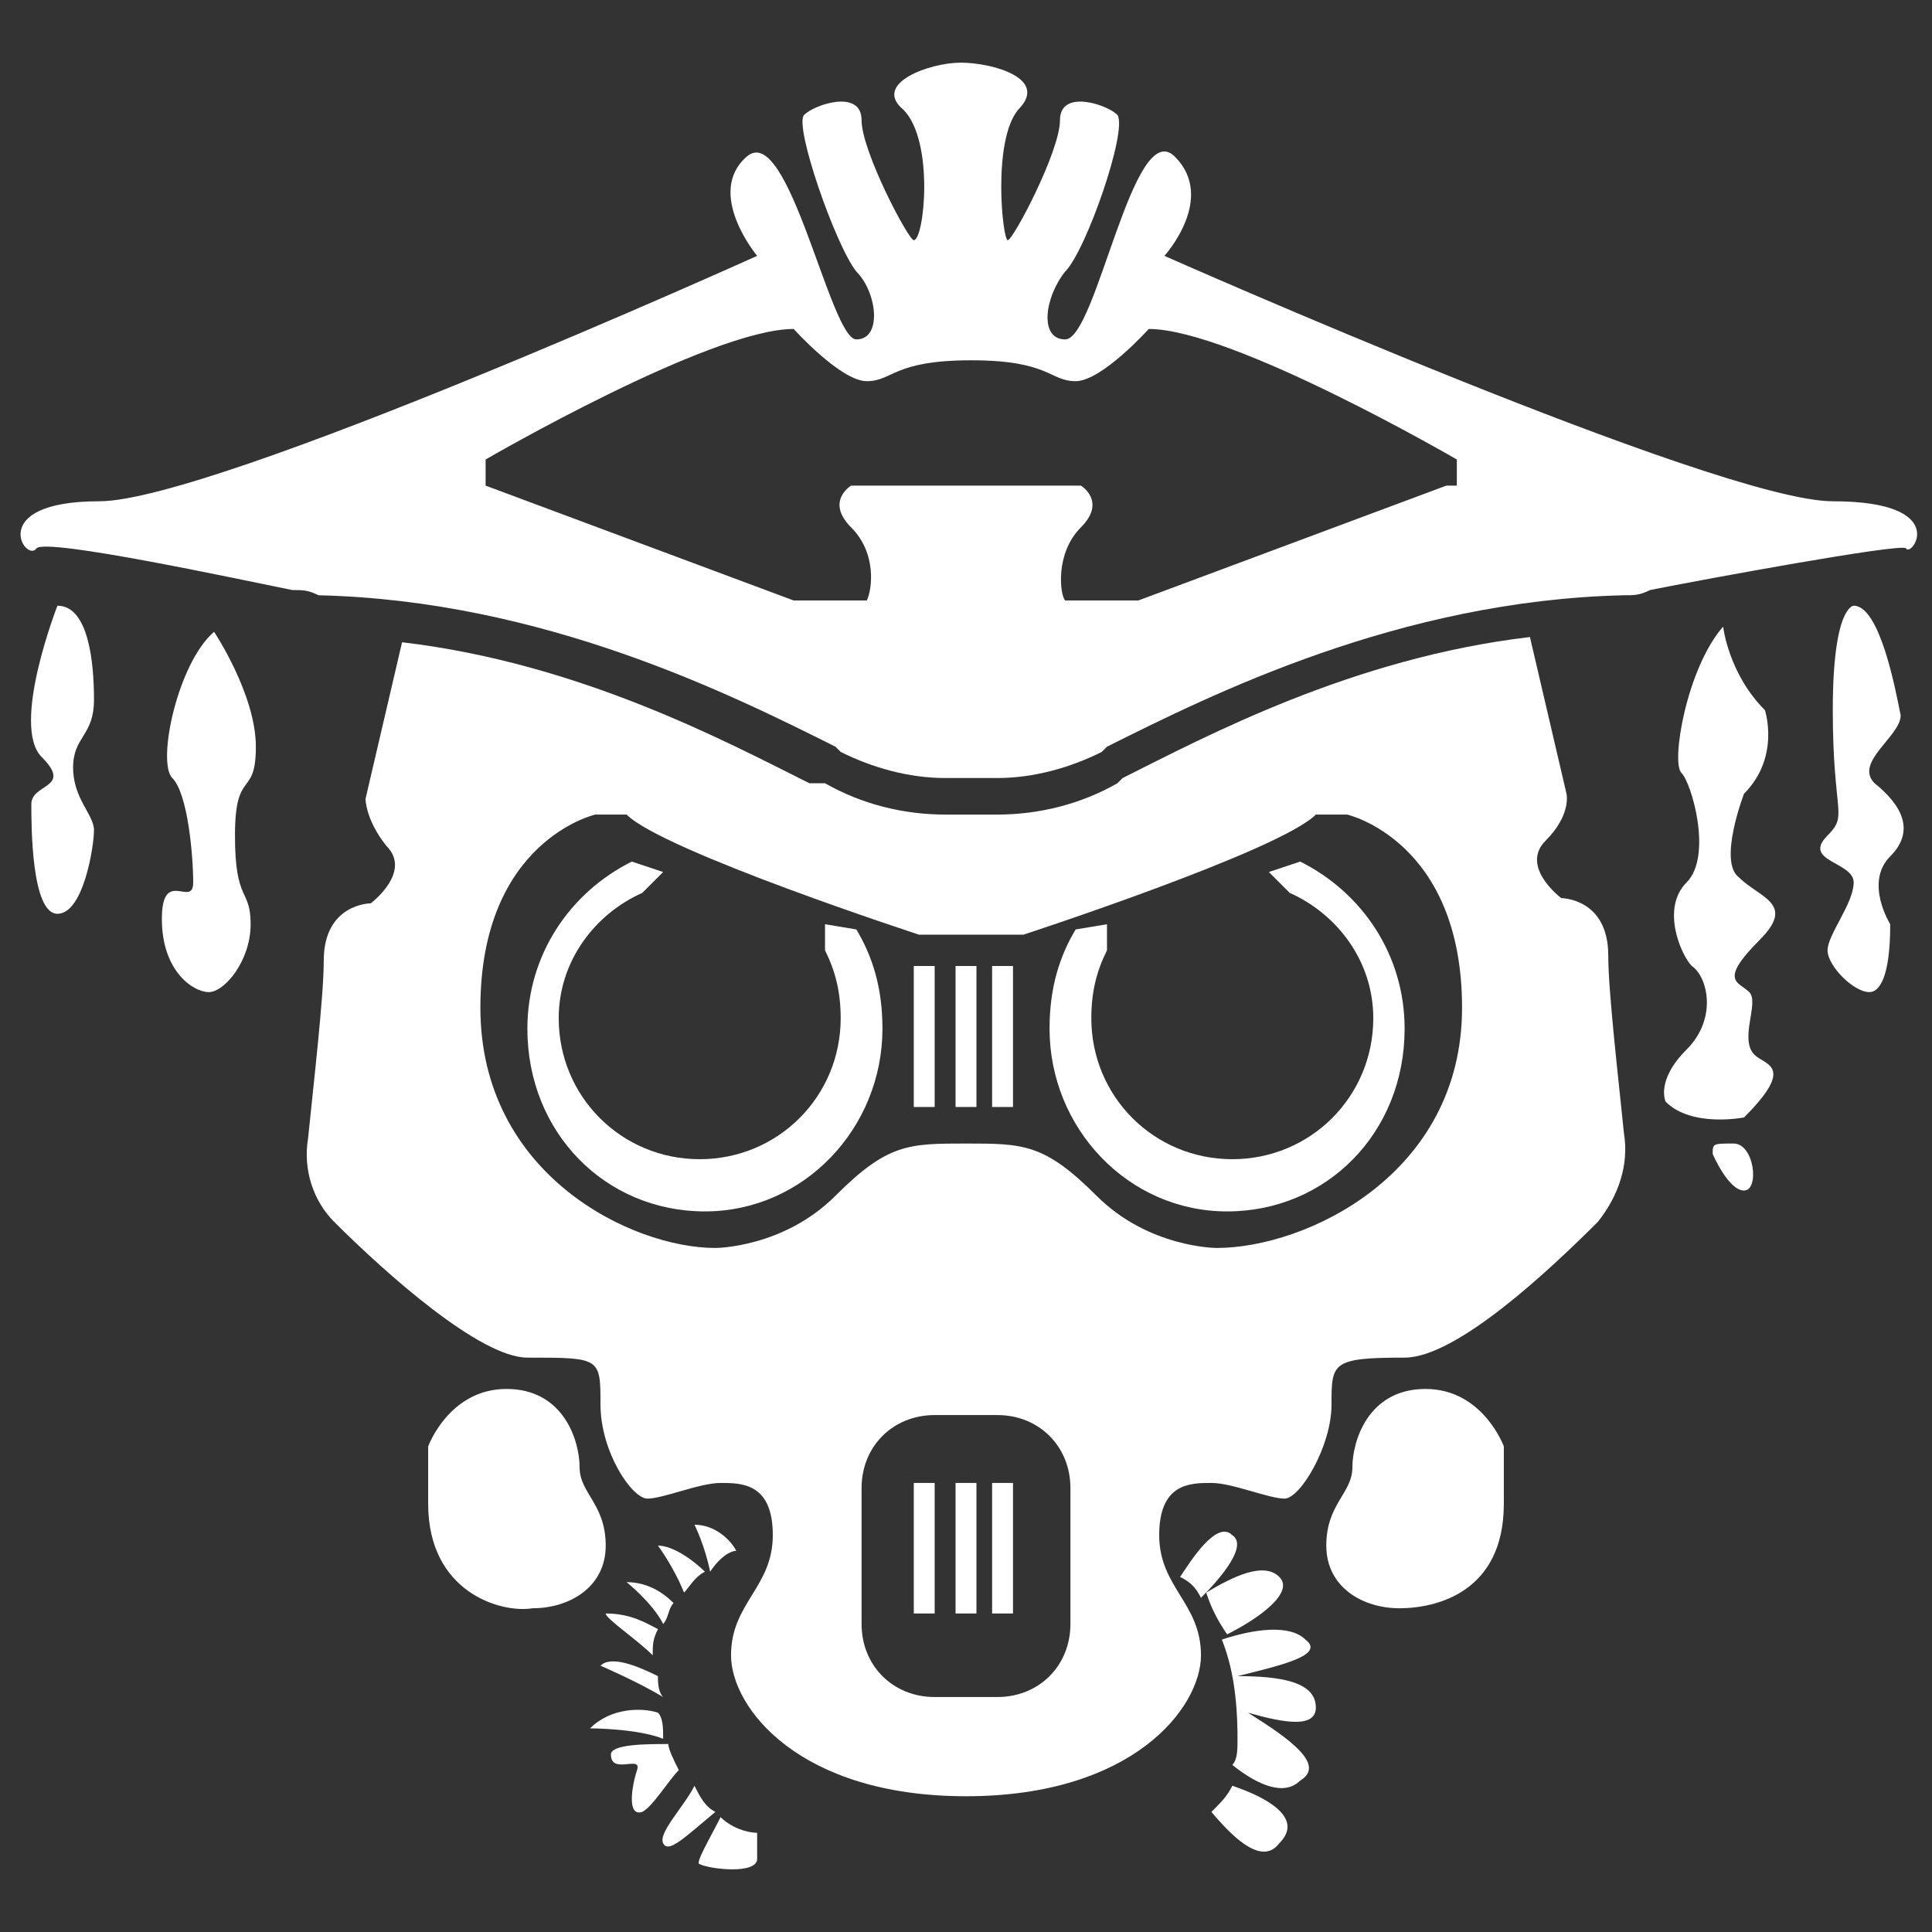 <?xml version="1.0" encoding="UTF-8" standalone="no"?>
<!-- Generator: Adobe Illustrator 22.1.0, SVG Export Plug-In . SVG Version: 6.00 Build 0)  -->

<svg
   version="1.1"
   id="Layer_4_1_"
   x="0px"
   y="0px"
   viewBox="0 0 37 37"
   style="enable-background:new 0 0 37 37;"
   xml:space="preserve"
   sodipodi:docname="Bloodhound_Icon.svg"
   inkscape:version="1.1.1 (3bf5ae0d25, 2021-09-20)"
   xmlns:inkscape="http://www.inkscape.org/namespaces/inkscape"
   xmlns:sodipodi="http://sodipodi.sourceforge.net/DTD/sodipodi-0.dtd"
   xmlns="http://www.w3.org/2000/svg"
   xmlns:svg="http://www.w3.org/2000/svg"
   xmlns:rdf="http://www.w3.org/1999/02/22-rdf-syntax-ns#"
   xmlns:cc="http://creativecommons.org/ns#"
   xmlns:dc="http://purl.org/dc/elements/1.1/"><rect x="0" y="0" width="37" height="37" fill="#333333" stroke="none"/><defs
   id="defs71" /><sodipodi:namedview
   pagecolor="#ffffff"
   bordercolor="#666666"
   borderopacity="1"
   objecttolerance="10"
   gridtolerance="10"
   guidetolerance="10"
   inkscape:pageopacity="0"
   inkscape:pageshadow="2"
   inkscape:window-width="1920"
   inkscape:window-height="1017"
   id="namedview69"
   showgrid="false"
   inkscape:zoom="6.3783784"
   inkscape:cx="-1.0190678"
   inkscape:cy="18.57839"
   inkscape:window-x="-8"
   inkscape:window-y="-8"
   inkscape:window-maximized="1"
   inkscape:current-layer="Layer_4_1_"
   inkscape:pagecheckerboard="0" />
<style
   type="text/css"
   id="style2">
	.st0{fill:#241C1C;}
</style>
<path
   class="st0"
   d="M8.2,28.8v-1.1c0,0,0.4-1.1,1.5-1.1s1.4,1,1.4,1.5s0.5,0.7,0.5,1.5s-0.7,1.2-1.4,1.2  C9.6,30.9,8.2,30.5,8.2,28.8z"
   id="path4"
   style="fill:#ffffff;fill-opacity:1" />
<path
   class="st0"
   d="M28.8,28.8v-1.1c0,0-0.4-1.1-1.5-1.1c-1.1,0-1.4,1-1.4,1.5s-0.5,0.7-0.5,1.5s0.7,1.2,1.4,1.2  S28.8,30.5,28.8,28.8z"
   id="path6"
   style="fill:#ffffff;fill-opacity:1" />
<rect
   x="18.3"
   y="28.4"
   class="st0"
   width="0.4"
   height="2.5"
   id="rect8"
   style="fill:#ffffff;fill-opacity:1" />
<rect
   x="17.5"
   y="28.4"
   class="st0"
   width="0.4"
   height="2.5"
   id="rect10"
   style="fill:#ffffff;fill-opacity:1" />
<rect
   x="19"
   y="28.4"
   class="st0"
   width="0.4"
   height="2.5"
   id="rect12"
   style="fill:#ffffff;fill-opacity:1" />
<rect
   x="18.3"
   y="18.5"
   class="st0"
   width="0.4"
   height="2.7"
   id="rect14"
   style="fill:#ffffff;fill-opacity:1" />
<rect
   x="17.5"
   y="18.5"
   class="st0"
   width="0.4"
   height="2.7"
   id="rect16"
   style="fill:#ffffff;fill-opacity:1" />
<rect
   x="19"
   y="18.5"
   class="st0"
   width="0.4"
   height="2.7"
   id="rect18"
   style="fill:#ffffff;fill-opacity:1" />
<path
   class="st0"
   d="M31.1,21.7c-0.1-1-0.3-2.7-0.3-3.4c0-1.1-0.9-1.1-0.9-1.1s-0.8-0.6-0.3-1.1c0.5-0.5,0.4-0.9,0.4-0.9l-0.7-3  c-3.4,0.4-6.2,1.9-7.8,2.7l-0.1,0.1c-0.7,0.4-1.5,0.6-2.3,0.6h-1c-0.8,0-1.6-0.2-2.3-0.6L15.5,15c-1.6-0.8-4.4-2.3-7.8-2.7l-0.7,3  c0,0,0,0.4,0.4,0.9c0.5,0.5-0.3,1.1-0.3,1.1s-0.9,0-0.9,1.1c0,0.7-0.2,2.4-0.3,3.4c-0.1,0.6,0.1,1.2,0.5,1.6c1,1,2.8,2.6,3.7,2.6  c1.4,0,1.4,0,1.4,0.9s0.6,1.8,0.9,1.8c0.3,0,1-0.3,1.4-0.3c0.4,0,1,0,1,1c0,1-0.8,1.3-0.8,2.3c0,1,1.3,2.7,4.5,2.7s4.5-1.7,4.5-2.7  c0-1-0.8-1.3-0.8-2.3c0-1,0.6-1,1-1c0.4,0,1.1,0.3,1.4,0.3c0.3,0,0.9-1,0.9-1.8s0-0.9,1.4-0.9c1,0,2.8-1.7,3.7-2.6  C31,22.9,31.2,22.3,31.1,21.7z M20.5,31.1c0,0.8-0.6,1.4-1.4,1.4h-1.2c-0.8,0-1.4-0.6-1.4-1.4v-2.6c0-0.8,0.6-1.4,1.4-1.4h1.2  c0.8,0,1.4,0.6,1.4,1.4V31.1z M23.3,23.9c0,0-1.3,0-2.3-1s-1.4-1-2.5-1s-1.5,0-2.5,1s-2.3,1-2.3,1c-1.6,0-4.5-1.4-4.5-4.6  s2.2-3.7,2.2-3.7H12c0.7,0.7,5.6,2.3,5.6,2.3h1h1c0,0,4.9-1.6,5.6-2.3h0.6c0,0,2.2,0.5,2.2,3.7S25,23.9,23.3,23.9z"
   id="path20"
   style="fill:#ffffff;fill-opacity:1" />
<path
   class="st0"
   d="M35.1,9.6c-2.2,0-12.8-4.7-12.8-4.7s1-1.1,0.2-1.9c-0.8-0.8-1.5,3.5-2.1,3.5c-0.5,0-0.4-0.8,0-1.3  c0.4-0.4,1.2-2.7,1-3c-0.2-0.2-1.1-0.5-1.1,0.1c0,0.6-0.9,2.3-1,2.3c-0.1,0-0.3-1.9,0.2-2.5c0.6-0.6-0.5-0.9-1.1-0.9  s-1.7,0.4-1.1,0.9c0.6,0.6,0.4,2.5,0.2,2.5c-0.1,0-1-1.7-1-2.3c0-0.6-0.9-0.3-1.1-0.1c-0.2,0.2,0.6,2.5,1,3c0.4,0.4,0.5,1.3,0,1.3  c-0.5,0-1.3-4.2-2.1-3.5s0.2,1.9,0.2,1.9S4.1,9.6,1.9,9.6s-1.4,1.2-1.2,0.9c0.2-0.2,3.9,0.6,4.9,0.8c0.2,0,0.3,0,0.5,0.1  c4.3,0.1,7.9,1.9,9.9,2.9l0.1,0.1c0.6,0.3,1.3,0.5,2,0.5h1c0.7,0,1.4-0.2,2-0.5l0.1-0.1c2-1,5.6-2.8,9.9-2.9c0.2,0,0.3,0,0.5-0.1  c1-0.2,4.8-0.9,4.9-0.8C36.6,10.7,37.4,9.6,35.1,9.6z M27.7,9.3l-5.9,2.2h-1.4c-0.1-0.1-0.2-0.9,0.3-1.4c0.5-0.5,0-0.8,0-0.8h-2.2  h-2.2c0,0-0.5,0.3,0,0.8c0.5,0.5,0.4,1.2,0.3,1.4h-1.4L9.3,9.3V8.8c0,0,4.3-2.5,5.9-2.5c0,0,0.9,1,1.4,1c0.5,0,0.5-0.4,2-0.4  s1.5,0.4,2,0.4c0.5,0,1.4-1,1.4-1c1.6,0,5.9,2.5,5.9,2.5V9.3z"
   id="path22"
   style="fill:#ffffff;fill-opacity:1" />
<path
   class="st0"
   d="M16.4,17.8l-0.6-0.1v0.5c0.2,0.4,0.3,0.8,0.3,1.3c0,1.5-1.2,2.7-2.7,2.7s-2.7-1.2-2.7-2.7c0-1.1,0.7-2,1.6-2.4  c0,0,0,0,0,0l0.4-0.4l-0.6-0.2c-1.2,0.6-2,1.8-2,3.2c0,2,1.5,3.5,3.4,3.5s3.4-1.6,3.4-3.5C16.9,18.9,16.7,18.3,16.4,17.8z"
   id="path24"
   style="fill:#ffffff;fill-opacity:1" />
<path
   class="st0"
   d="M20.6,17.8l0.6-0.1v0.5c-0.2,0.4-0.3,0.8-0.3,1.3c0,1.5,1.2,2.7,2.7,2.7c1.5,0,2.7-1.2,2.7-2.7  c0-1.1-0.7-2-1.6-2.4c0,0,0,0,0,0l-0.4-0.4l0.6-0.2c1.2,0.6,2,1.8,2,3.2c0,2-1.5,3.5-3.4,3.5s-3.4-1.6-3.4-3.5  C20.1,18.9,20.3,18.3,20.6,17.8z"
   id="path26"
   style="fill:#ffffff;fill-opacity:1" />
<path
   class="st0"
   d="M1.1,11.6c0,0-0.9,2.3-0.3,2.9c0.6,0.6-0.2,0.5-0.2,0.9s0,2.1,0.5,2.1s0.7-1.3,0.7-1.6c0-0.3-0.4-0.6-0.4-1.2  c0-0.6,0.4-0.6,0.4-1.3S1.7,11.6,1.1,11.6z"
   id="path28"
   style="fill:#ffffff;fill-opacity:1" />
<path
   class="st0"
   d="M4.1,12.1c0,0,0.8,1.2,0.8,2.2S4.5,14.7,4.5,16s0.3,1,0.3,1.7s-0.5,1.3-0.8,1.3s-0.9-0.4-0.9-1.4  s0.6-0.2,0.6-0.7c0-0.5-0.1-1.7-0.4-2S3.4,12.7,4.1,12.1z"
   id="path30"
   style="fill:#ffffff;fill-opacity:1" />
<path
   class="st0"
   d="M33,12c0,0,0.1,0.9,0.8,1.6c0,0,0.3,0.9-0.4,1.6c0,0-0.5,1.3-0.1,1.6c0.4,0.4,1.1,0.5,0.4,1.2  c-0.8,0.8-0.4,0.8-0.2,1c0.2,0.2-0.2,0.9,0.1,1.2c0.2,0.2,0.8,0.2-0.2,1.2c0,0-1,0.2-1.5-0.3c0,0-0.2-0.4,0.4-1  c0.6-0.6,0.4-1.4,0.1-1.6c-0.2-0.2-0.6-1.1-0.1-1.6c0.5-0.5,0.1-1.9-0.1-2.1C32,14.6,32.3,12.8,33,12z"
   id="path32"
   style="fill:#ffffff;fill-opacity:1" />
<path
   class="st0"
   d="M32.8,22.1c0,0,0.3,0.7,0.6,0.7c0.3,0,0.2-0.9-0.2-0.9S32.8,21.9,32.8,22.1z"
   id="path34"
   style="fill:#ffffff;fill-opacity:1" />
<path
   class="st0"
   d="M35.5,11.6c0,0-0.4,0-0.4,2s0.3,2-0.1,2.4c-0.5,0.5,0.5,0.5,0.5,0.9s-0.5,1-0.5,1.3s0.5,0.8,0.8,0.8  c0.2,0,0.4-0.3,0.4-1.3c0,0-0.5-0.8,0-1.3c0.5-0.5,0.2-1-0.3-1.4c-0.4-0.4,0.5-0.9,0.5-1.3C36.3,13.2,36,11.6,35.5,11.6z"
   id="path36"
   style="fill:#ffffff;fill-opacity:1" />
<g
   id="g56"
   style="fill:#ffffff;fill-opacity:1">
	<path
   class="st0"
   d="M12.7,31.1c0.1-0.1,0.1-0.3,0.2-0.4c-0.2-0.2-0.5-0.4-0.9-0.4C12,30.3,12.5,30.7,12.7,31.1z"
   id="path38"
   style="fill:#ffffff;fill-opacity:1" />
	<path
   class="st0"
   d="M12.5,31.7c0-0.2,0-0.3,0.1-0.5c-0.2-0.1-0.5-0.3-1-0.3C11.6,31,12.2,31.4,12.5,31.7z"
   id="path40"
   style="fill:#ffffff;fill-opacity:1" />
	<path
   class="st0"
   d="M12.6,32.1c-0.4-0.2-0.9-0.4-1.1-0.2c0,0,0.7,0.3,1.2,0.6C12.6,32.4,12.6,32.2,12.6,32.1z"
   id="path42"
   style="fill:#ffffff;fill-opacity:1" />
	<path
   class="st0"
   d="M14.1,29.7c-0.1-0.2-0.4-0.5-0.8-0.5c0,0,0.2,0.4,0.3,0.9C13.8,29.8,14,29.7,14.1,29.7z"
   id="path44"
   style="fill:#ffffff;fill-opacity:1" />
	<path
   class="st0"
   d="M13.5,30.1c-0.2-0.2-0.6-0.5-0.9-0.5c0,0,0.3,0.4,0.5,0.9C13.2,30.4,13.3,30.2,13.5,30.1z"
   id="path46"
   style="fill:#ffffff;fill-opacity:1" />
	<path
   class="st0"
   d="M12.6,32.8c-0.3-0.1-0.9-0.1-1.3,0.3c0,0,0.9,0,1.4,0.2C12.7,33.1,12.7,32.9,12.6,32.8z"
   id="path48"
   style="fill:#ffffff;fill-opacity:1" />
	<path
   class="st0"
   d="M13.8,34.8c-0.2,0.4-0.5,0.9-0.4,0.9c0.2,0.1,1.1,0.2,1.1-0.1c0-0.1,0-0.3,0-0.5C14.3,35.1,14,35,13.8,34.8z"
   id="path50"
   style="fill:#ffffff;fill-opacity:1" />
	<path
   class="st0"
   d="M13.7,34.7c-0.2-0.1-0.3-0.3-0.4-0.5c-0.2,0.4-0.7,0.9-0.6,1.1C12.8,35.5,13.1,35.2,13.7,34.7z"
   id="path52"
   style="fill:#ffffff;fill-opacity:1" />
	<path
   class="st0"
   d="M13,33.9c-0.1-0.2-0.2-0.4-0.2-0.5c-0.4,0-1.1,0-1.1,0.2c0,0.4,0.6,0,0.5,0.3c-0.1,0.3-0.2,0.9,0.1,0.8   C12.5,34.6,12.8,34.1,13,33.9z"
   id="path54"
   style="fill:#ffffff;fill-opacity:1" />
</g>
<g
   id="g66"
   style="fill:#ffffff;fill-opacity:1">
	<path
   class="st0"
   d="M23.5,31.3c0.6-0.3,1.3-0.8,1-1.1c-0.3-0.3-0.9,0-1.4,0.3C23.2,30.8,23.3,31,23.5,31.3z"
   id="path58"
   style="fill:#ffffff;fill-opacity:1" />
	<path
   class="st0"
   d="M23,30.6c0.4-0.4,0.9-1,0.6-1.2c-0.3-0.3-0.8,0.5-1,0.8C22.8,30.3,22.9,30.4,23,30.6z"
   id="path60"
   style="fill:#ffffff;fill-opacity:1" />
	<path
   class="st0"
   d="M23.6,34.2c-0.1,0.2-0.2,0.3-0.4,0.5c0.5,0.6,1,1,1.3,0.6C25,34.8,24.2,34.4,23.6,34.2z"
   id="path62"
   style="fill:#ffffff;fill-opacity:1" />
	<path
   class="st0"
   d="M23.9,32.8c0.7,0.2,1.3,0.3,1.3-0.1c0-0.5-0.7-0.6-1.5-0.6c0.8-0.2,1.7-0.4,1.3-0.7c-0.3-0.3-1-0.2-1.6,0   c0.2,0.5,0.3,1.1,0.3,1.9c0,0.2,0,0.4-0.1,0.5c0.5,0.4,1,0.6,1.3,0.3C25.4,33.8,24.7,33.3,23.9,32.8z"
   id="path64"
   style="fill:#ffffff;fill-opacity:1" />
</g>
</svg>
